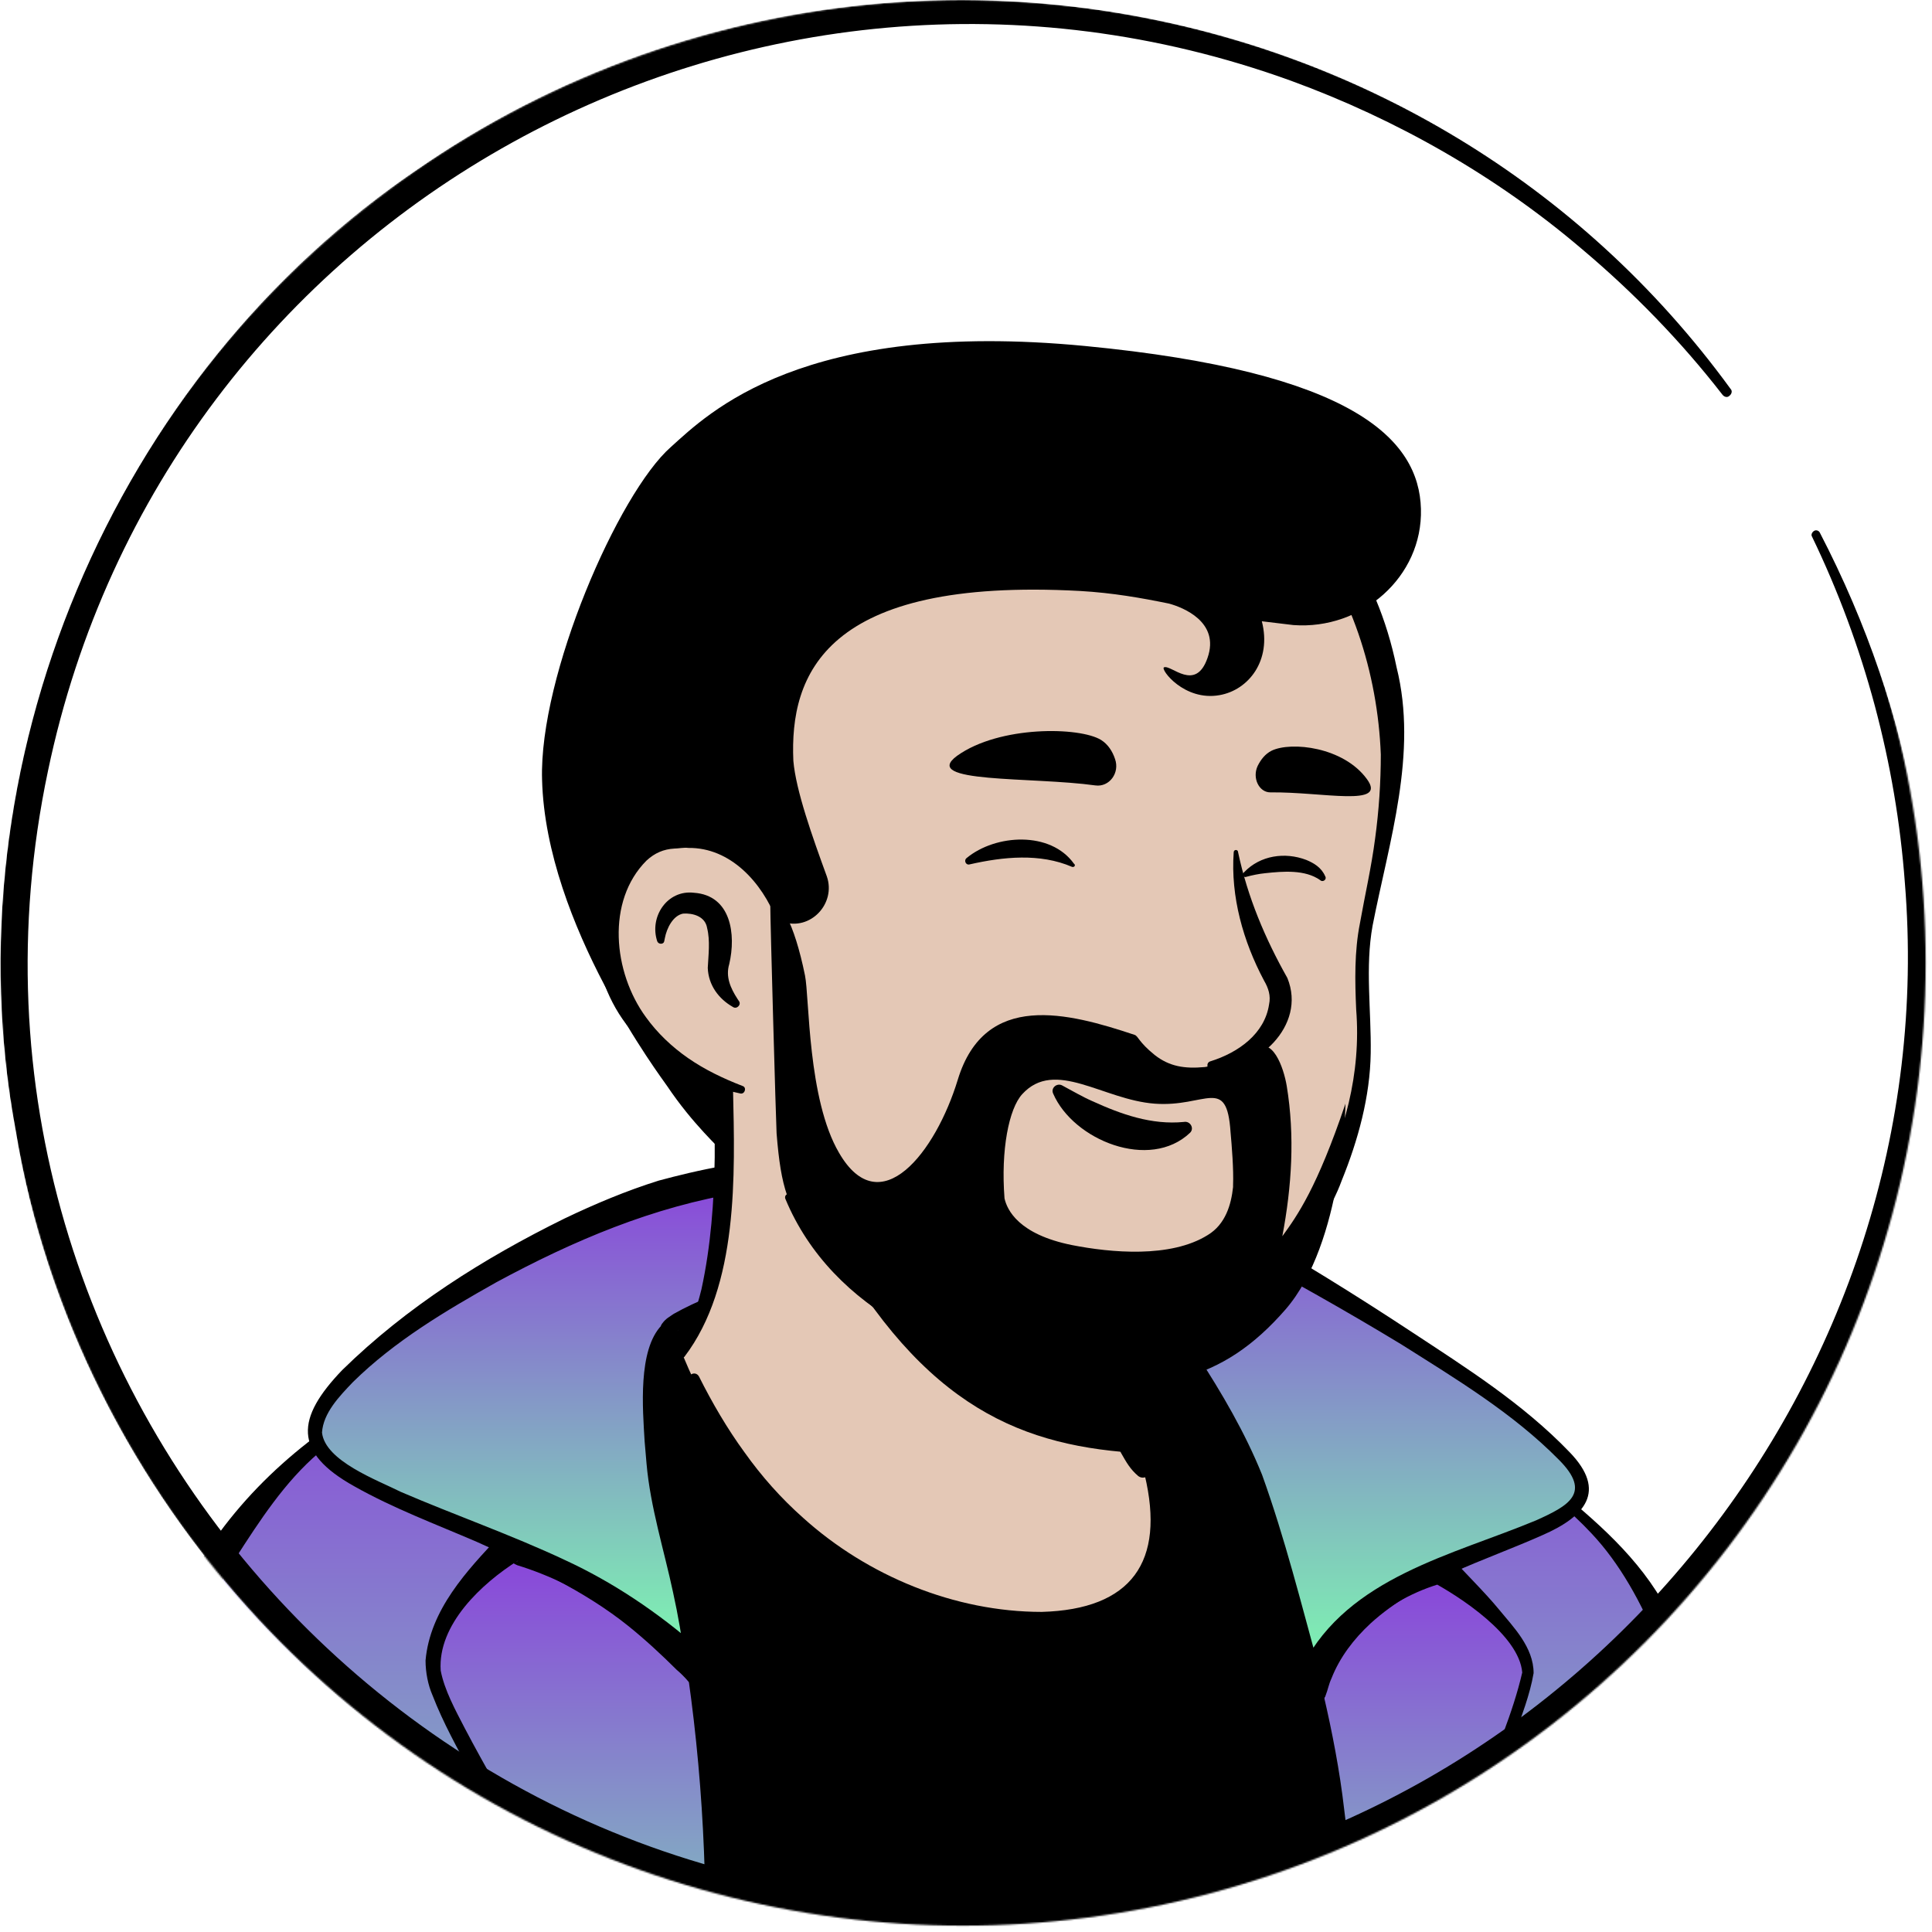 <svg width="1200" height="1200" viewBox="0 0 1200 1200" fill="none" xmlns="http://www.w3.org/2000/svg">
<rect width="1200" height="1200" fill="white"/>
<mask id="mask0_409_3640" style="mask-type:alpha" maskUnits="userSpaceOnUse" x="0" y="0" width="1197" height="1197">
<circle cx="598.033" cy="598.033" r="598.033" fill="white"/>
</mask>
<g mask="url(#mask0_409_3640)">
<path d="M925.883 1091.76C923.138 1093.73 920.001 1095.69 917.256 1097.65C914.118 1099.61 911.373 1101.57 908.236 1103.14C905.491 1104.71 903.138 1106.27 900.393 1107.84C900.001 1108.24 899.609 1108.24 899.216 1108.63C890.197 1114.12 880.785 1119.22 871.373 1123.92C868.628 1125.49 865.491 1127.06 862.746 1128.24C862.746 1128.24 862.354 1128.63 861.962 1128.63C858.824 1130.2 855.687 1131.76 852.55 1133.33C846.275 1136.47 839.609 1139.22 833.334 1141.96C830.197 1143.53 826.667 1144.71 823.53 1145.88C820.393 1147.06 816.864 1148.63 813.726 1149.8C810.589 1150.98 807.06 1152.55 803.922 1153.73C803.922 1153.73 803.922 1153.73 803.53 1153.73C800.393 1154.9 796.864 1156.08 793.726 1157.25C786.667 1159.61 779.216 1161.96 772.158 1164.31C769.805 1165.1 767.06 1165.88 764.707 1166.67C757.256 1169.02 749.805 1170.98 742.354 1172.55C739.609 1173.33 736.864 1173.73 733.726 1174.51C726.667 1176.08 719.216 1177.65 712.158 1179.22C710.589 1179.61 709.413 1179.61 707.844 1180C705.491 1180.39 702.746 1180.78 700.393 1181.18C696.864 1181.57 693.726 1182.35 690.197 1182.74C688.628 1183.14 687.06 1183.14 685.491 1183.53C683.53 1183.92 681.177 1184.31 678.824 1184.31C672.55 1185.1 665.883 1185.88 659.609 1186.67C657.648 1187.06 655.295 1187.06 653.334 1187.45H652.942C650.197 1187.84 647.452 1187.84 644.707 1188.24C641.962 1188.63 639.217 1188.63 636.471 1188.63C634.903 1188.63 632.942 1189.02 631.373 1189.02C628.236 1189.02 625.491 1189.41 622.746 1189.41C618.824 1189.41 615.295 1189.8 611.373 1189.8C607.452 1189.8 603.922 1189.8 600.001 1189.8C597.256 1189.8 594.511 1189.8 591.766 1189.8C426.275 1187.45 277.648 1117.25 171.373 1005.88C171.373 1005.88 171.373 1005.49 170.981 1005.49C159.216 994.902 169.413 938.431 216.864 902.745C276.471 857.647 419.217 829.412 419.217 829.412C419.217 829.412 474.511 820.392 679.609 863.137C799.609 888.235 890.981 924.706 941.962 1023.53C952.55 1043.92 963.138 1075.29 925.883 1091.76Z" fill="#E4C8B6"/>
<path d="M680.785 858.823C756.079 874.118 836.471 890.588 898.432 940.392C919.216 957.255 932.942 981.961 944.315 1005.88C949.805 1017.65 955.295 1029.8 959.609 1042.75C961.962 1051.37 965.491 1061.18 963.53 1071.37C963.138 1074.12 960.785 1077.65 958.824 1079.61C949.805 1088.63 940.001 1094.12 930.197 1101.18C872.55 1141.18 806.275 1169.41 737.648 1184.31C584.707 1217.65 419.216 1191.76 284.707 1111.37C240.001 1084.31 198.824 1051.37 163.53 1012.55C159.609 1007.84 159.609 1000 159.609 994.902C160.001 983.137 163.138 971.765 167.06 961.176C176.471 936.863 188.628 912.549 209.413 895.686C224.315 885.49 240.393 876.863 256.864 869.804C308.628 847.843 363.138 832.549 419.216 826.274C423.922 825.882 424.707 832.549 420.001 833.333C366.275 844.314 312.942 860.784 263.138 883.137C245.099 892.157 225.883 900 211.373 914.118C197.648 929.02 187.844 947.451 180.001 966.274C174.903 977.647 171.373 995.686 172.942 1004.71C197.648 1034.12 226.667 1060 258.04 1082.35C429.805 1202.35 690.589 1210.2 873.334 1110.2C889.805 1101.18 905.883 1090.98 921.177 1080.39C928.628 1075.29 936.471 1070.98 942.354 1065.1C942.746 1064.71 942.354 1065.1 942.354 1065.49C942.354 1065.88 941.962 1066.27 941.962 1066.27C942.354 1061.57 940.785 1055.29 938.824 1049.02C931.765 1026.27 920.393 1002.35 908.236 981.569C889.02 950.588 856.471 930.98 823.53 915.294C800.785 904.706 776.864 896.471 752.55 888.627C728.236 880.784 703.53 874.118 678.824 868.235C672.55 866.667 674.511 857.647 680.785 858.823Z" fill="black"/>
<path d="M349.414 825.882C349.414 825.882 406.669 803.137 417.257 802.353L418.042 811.373C418.042 811.373 372.552 830.98 369.806 834.118C367.454 836.863 349.414 825.882 349.414 825.882Z" fill="#7E5D6D"/>
<path d="M1056.08 1334.9H64.315C64.315 1334.9 70.197 1152.94 129.805 1023.14C174.903 925.098 283.138 860.392 361.962 832.157C384.315 824.313 401.57 815.686 417.648 811.372C417.648 813.333 418.825 827.843 418.825 829.412C418.825 829.412 464.707 761.176 604.707 768.627C669.413 772.157 721.177 789.804 721.177 789.804C728.628 788.235 718.04 826.666 724.707 824.706C727.06 823.921 731.766 847.451 733.727 846.666C784.315 860 846.275 897.647 936.079 972.941C1038.04 1058.43 1056.08 1334.9 1056.08 1334.9Z" fill="black"/>
<path d="M865.099 936.078C890.439 936.078 910.982 915.536 910.982 890.196C910.982 864.856 890.439 844.313 865.099 844.313C839.759 844.313 819.217 864.856 819.217 890.196C819.217 915.536 839.759 936.078 865.099 936.078Z" fill="#FFFF8D"/>
<path d="M258.432 1334.9L240.785 1189.41" stroke="#544D4D" stroke-width="3" stroke-miterlimit="10" stroke-linecap="round" stroke-linejoin="round"/>
<path d="M943.529 1140C943.529 1140 931.764 1168.63 935.294 1197.26C938.823 1225.88 949.019 1267.84 934.509 1334.9" stroke="#544D4D" stroke-width="3" stroke-miterlimit="10" stroke-linecap="round" stroke-linejoin="round"/>
<path d="M349.411 825.885C356.862 823.532 369.803 825.885 373.725 832.551C389.019 857.649 425.882 930.983 441.176 1076.47C453.333 1190.2 434.901 1394.9 434.901 1394.9L54.117 1376.87C54.117 1376.87 65.49 1183.53 98.823 1053.73C131.764 927.845 217.254 871.375 349.411 825.885Z" fill="url(#paint0_linear_409_3640)"/>
<path d="M346.668 817.648C359.609 814.119 375.295 817.256 382.354 829.413C403.53 865.099 416.864 905.099 427.452 945.099C440.001 994.119 448.236 1044.31 452.55 1094.51C458.825 1195.3 452.942 1295.3 445.099 1396.08C444.707 1401.57 440.001 1405.49 434.511 1405.1L53.727 1387.06C48.236 1387.06 43.923 1382.35 43.923 1376.47C47.844 1319.22 53.727 1262.75 61.178 1205.88C69.413 1149.02 78.04 1092.55 94.119 1037.26C131.374 913.727 231.766 856.864 346.668 817.648ZM352.55 834.511C299.609 852.55 241.962 865.491 198.04 902.354C176.864 920.393 161.178 944.707 146.276 967.844C115.295 1014.51 104.315 1070.2 94.903 1125.1C80.393 1208.63 71.766 1293.33 64.707 1377.65C64.707 1377.65 54.903 1367.06 55.295 1367.06L436.079 1385.1L425.491 1394.12C428.629 1344.31 431.766 1294.51 433.334 1244.71C438.432 1121.57 431.766 995.295 387.06 879.609C381.178 865.099 374.903 850.981 366.668 837.648C363.53 834.511 356.079 833.334 352.55 834.511Z" fill="black"/>
<path d="M743.923 849.804C743.923 849.804 865.099 1077.65 829.805 1381.96H1091.37C1091.37 1381.96 1090.2 1140.39 1031.37 1009.02C972.55 878.039 766.668 839.608 766.668 839.608C766.668 839.608 753.727 846.275 743.923 849.804Z" fill="url(#paint1_linear_409_3640)"/>
<path d="M753.334 853.333C754.511 852.157 754.903 849.804 754.511 848.235V847.843C756.472 852.157 758.824 856.471 760.785 860.784C817.256 986.667 844.707 1125.1 846.276 1262.75C846.668 1275.29 845.491 1301.96 845.099 1314.51C844.707 1334.9 841.177 1362.75 840.001 1383.14L830.197 1371.76H1091.77L1081.57 1381.96C1081.57 1352.94 1080 1323.53 1078.43 1294.51C1071.77 1196.08 1057.26 1025.49 988.628 952.549C935.295 895.294 841.177 860.784 765.099 849.412L771.374 848.627C765.883 851.373 759.609 854.118 754.119 856.471L750.981 857.647L750.197 858.039C751.374 857.647 752.942 855.294 753.334 853.333ZM734.511 846.275C736.079 843.529 739.609 840.392 743.138 839.216L745.883 838.039C751.374 835.686 757.256 832.941 762.746 830.196C764.707 829.412 766.668 829.02 768.628 829.804C783.53 834.118 797.648 838.431 811.766 843.137C825.883 848.235 839.609 853.333 853.334 859.216C894.119 876.863 934.119 897.647 968.236 925.882C995.687 948.235 1023.14 972.941 1038.43 1005.88C1066.28 1069.02 1079.22 1137.25 1088.63 1205.1C1096.86 1263.92 1100.79 1322.75 1101.57 1381.96C1101.57 1387.45 1097.26 1392.16 1091.37 1392.16H829.805C823.923 1392.16 819.217 1386.67 820.001 1380.78C821.57 1360.39 824.707 1333.33 825.099 1313.33C825.491 1301.18 826.668 1274.51 826.275 1262.75C825.491 1144.71 803.53 1026.27 761.962 915.686C754.511 896.078 746.275 876.471 737.256 858.039C734.903 854.902 733.726 849.804 734.511 846.275Z" fill="black"/>
<path d="M743.921 849.803L734.509 847.058C734.509 847.058 748.235 840.391 754.117 836.47L757.647 834.509C757.647 834.509 776.47 843.136 783.137 846.273C789.803 849.411 759.999 863.921 759.999 863.921C759.999 863.921 745.097 850.195 743.921 849.803Z" fill="#7E5D6D"/>
<path d="M316.864 960.392C316.864 960.392 262.746 998.431 267.844 1038.82C272.942 1079.22 439.609 1332.16 439.609 1332.16C439.609 1332.16 459.217 1194.9 436.864 1039.61C436.864 1039.61 420.785 1018.04 391.374 996.47C371.766 982.745 347.06 968.627 316.864 960.392Z" fill="url(#paint2_linear_409_3640)"/>
<path d="M318.825 970.588C320.001 970.588 321.177 969.804 322.354 969.019L321.57 969.411C299.217 983.529 271.766 1009.02 273.726 1037.65C276.079 1049.8 282.746 1061.96 288.628 1073.33C301.177 1097.25 314.903 1120.78 329.021 1144.31C357.256 1190.98 387.06 1236.86 417.648 1281.96L448.628 1327.06L430.197 1330.98C433.334 1307.45 435.295 1283.14 436.472 1258.82C440.393 1186.27 437.648 1113.33 427.452 1041.57L429.413 1046.27C414.903 1028.23 396.864 1012.55 378.04 999.607C360.393 987.843 341.57 978.431 321.177 972.157L320.393 971.764C319.217 971.372 319.217 970.98 318.825 970.588ZM315.295 950.588C318.825 950.98 323.138 951.764 326.668 952.941C360.785 963.529 392.158 982.353 418.825 1006.27C428.628 1014.9 436.864 1023.53 445.491 1034.12C446.668 1035.29 447.06 1036.86 447.452 1038.43C457.648 1111.76 460.393 1185.88 456.864 1260C455.687 1284.71 453.726 1309.02 450.589 1334.12C449.805 1343.53 436.864 1346.27 432.158 1338.04C405.883 1294.12 373.726 1241.18 347.844 1197.25C331.374 1169.02 308.236 1130.59 292.942 1102.35C284.315 1086.27 275.295 1070.2 268.628 1052.94C265.883 1046.67 264.315 1038.82 264.315 1031.37C267.06 1000 289.805 975.686 310.589 953.725C310.981 952.157 313.334 950.98 315.295 950.588Z" fill="black"/>
<path d="M950.197 1039.22C951.766 1014.12 893.727 973.334 893.727 973.334C870.589 980.001 854.119 990.589 842.354 1001.96C816.079 1026.67 812.55 1054.51 812.55 1054.51L814.119 1061.57C841.962 1182.75 833.727 1340.39 833.727 1340.39C833.727 1340.39 948.629 1064.31 950.197 1039.22Z" fill="url(#paint3_linear_409_3640)"/>
<path d="M945.49 1038.82C943.529 1015.69 907.058 991.765 887.842 981.569L896.47 983.138C861.176 992.941 829.803 1019.22 822.352 1056.08L821.96 1052.16C827.45 1075.69 832.156 1100 834.901 1123.92C844.313 1196.08 846.274 1268.24 843.529 1340.78C843.529 1341.18 824.313 1336.47 824.313 1336.47C844.313 1294.51 870.587 1232.16 889.019 1188.63C899.607 1163.92 909.411 1138.82 919.215 1113.73C928.627 1089.02 939.607 1064.31 945.49 1038.82ZM952.548 1039.22C950.195 1052.94 945.097 1065.49 940.784 1078.43C927.45 1116.47 912.156 1154.12 898.431 1192.16C885.489 1226.67 861.568 1290.59 849.411 1324.71L842.744 1343.92C838.823 1354.9 822.352 1351.37 823.529 1339.61C826.274 1268.63 824.313 1196.86 814.901 1126.27C812.156 1102.75 807.45 1079.61 802.352 1056.86C801.568 1052.55 803.137 1048.24 804.313 1044.31C815.686 1004.31 851.764 974.51 890.98 963.922C894.117 962.745 897.254 963.53 899.607 965.491C908.627 975.687 922.352 989.02 930.98 999.608C939.999 1010.59 952.548 1023.14 952.548 1039.22Z" fill="black"/>
<path d="M812.552 1052.16C812.552 1052.16 786.277 950.197 773.336 917.648C760.395 885.491 736.081 849.02 734.905 847.06C652.16 769.02 500.787 769.02 530.199 740.001C562.748 707.844 697.65 729.805 746.669 754.118C790.591 777.256 976.473 885.099 982.748 921.177C989.022 961.177 836.866 958.824 812.552 1052.16Z" fill="url(#paint4_linear_409_3640)"/>
<path d="M812.55 1062.35C808.236 1061.96 803.53 1058.04 802.354 1053.73V1053.33L801.962 1051.76L801.177 1048.63L799.609 1041.96C789.413 1002.75 779.609 961.569 766.275 923.529C756.864 898.431 743.138 874.902 728.628 851.765L729.805 852.941C715.687 839.216 698.824 828.235 681.57 818.431C645.883 799.216 607.06 787.059 568.236 775.686C554.903 770.588 522.354 765.098 520.393 748.627C520.393 731.372 547.06 723.921 559.609 721.569C611.373 713.725 664.315 723.137 714.119 736.863C726.668 740.784 739.217 745.098 750.981 750.98C755.295 753.333 767.06 760 771.373 762.353C807.06 782.745 841.962 804.314 876.472 827.059C910.981 849.804 945.883 871.765 974.903 901.961C998.432 926.274 984.315 941.961 958.432 953.333C921.57 969.804 881.177 981.176 851.373 1008.24C840.785 1018.04 832.158 1029.41 827.06 1042.35C825.099 1046.67 825.099 1048.63 823.138 1053.73C821.177 1056.86 816.079 1061.18 812.55 1062.35ZM812.55 1042.35C810.197 1040.78 805.883 1042.35 804.707 1044.31C803.922 1045.88 804.707 1044.31 805.099 1043.92C806.275 1040.78 807.844 1037.25 809.413 1034.12C837.648 979.608 902.354 965.882 954.119 944.314C974.119 935.294 989.021 927.451 968.236 906.667C939.609 877.647 904.315 856.47 870.197 834.902C835.295 813.725 799.609 793.725 763.53 774.51L750.197 767.451C719.609 750.98 685.099 743.921 650.981 738.431C621.177 734.51 558.432 727.451 536.472 748.627C536.472 748.627 536.864 747.843 536.864 746.667C536.864 745.49 536.472 745.098 536.472 744.706C536.472 744.706 537.648 745.882 539.217 746.667C549.413 752.157 561.177 755.294 572.942 758.823C612.55 770.588 652.942 782.745 689.805 802.745C709.021 813.333 727.844 825.49 743.53 841.569C758.824 865.098 773.334 889.804 783.922 916.078C798.04 955.294 808.236 996.078 819.217 1036.08L820.785 1042.74L821.57 1046.27L821.962 1047.84V1048.24C821.177 1044.71 816.079 1041.57 812.55 1042.35Z" fill="black"/>
<path d="M436.865 1040C436.865 1040 409.414 1010.98 376.473 990.587C303.532 945.489 196.473 924.705 195.296 889.803C194.512 850.587 324.708 768.627 410.983 740.783C540.786 704.705 557.649 747.45 559.218 765.489C560.002 774.117 418.434 819.607 419.218 828.627V829.019C419.218 829.019 401.179 834.901 414.12 924.705C417.257 947.058 430.983 985.489 436.865 1040Z" fill="url(#paint5_linear_409_3640)"/>
<path d="M441.179 1049.02C437.649 1050.59 431.767 1049.41 429.022 1046.27L428.63 1045.49L427.453 1044.31C426.277 1042.74 421.963 1038.43 420.394 1037.25C410.982 1027.84 400.786 1018.43 390.59 1010.2C362.355 987.45 329.022 972.548 296.081 957.646C270.59 946.666 244.316 936.862 220.002 923.136C181.963 901.96 183.924 880.783 212.551 850.979C252.551 811.764 300.394 781.568 350.59 756.862C369.414 747.842 389.022 739.607 409.022 733.332C452.551 721.568 554.512 698.822 565.492 763.136C565.492 764.313 565.884 765.097 565.492 766.666C565.1 768.234 564.316 769.019 563.924 769.803C559.218 774.509 552.943 776.862 547.453 779.215C521.963 789.803 495.688 798.43 469.414 807.45C453.335 813.332 436.473 818.038 421.571 826.273C420.786 827.058 419.61 827.842 420.002 829.018C412.943 834.901 413.335 845.489 412.159 853.724C411.375 879.999 415.688 907.45 421.571 932.94C428.63 958.43 437.257 985.097 442.355 1011.37C443.924 1019.61 446.277 1027.06 445.884 1035.29C445.1 1040.39 443.139 1045.49 441.179 1049.02ZM432.551 1030.98C430.59 1029.41 427.061 1029.8 425.492 1031.37C423.532 1017.25 421.179 1003.14 418.041 989.018C412.551 963.136 403.924 936.077 401.571 909.019L400.394 895.293C399.218 875.293 396.081 838.43 410.983 823.136C412.159 822.352 412.159 821.568 416.081 819.999L409.022 829.411C408.63 827.45 410.59 822.744 411.375 821.96C413.728 818.822 415.688 818.038 418.433 816.077C432.943 807.842 448.63 802.352 463.924 796.077C481.179 789.411 523.924 772.94 540.394 765.881C543.924 764.313 548.63 762.352 551.375 760.391C550.59 761.567 550.198 761.567 549.414 764.313C549.022 765.097 549.414 768.626 549.022 766.666C543.532 730.587 487.061 736.862 459.61 740.783C405.884 749.411 356.081 770.587 308.237 796.469C276.865 814.117 245.1 832.94 219.218 858.43C210.59 867.45 200.786 877.646 200.002 889.803C201.963 907.45 234.12 919.215 249.022 926.666C282.747 941.175 317.649 953.332 350.983 969.019C380.786 982.744 408.63 1001.57 433.335 1023.14C436.081 1025.49 440.786 1029.8 443.139 1032.16C442.747 1031.37 440.002 1029.8 437.649 1029.41C436.081 1029.8 434.12 1030.19 432.551 1030.98Z" fill="black"/>
<path d="M717.644 963.138C709.409 1003.53 656.076 1027.84 566.272 991.373C472.939 953.726 432.546 863.922 422.35 837.255C477.644 733.726 439.213 661.961 439.213 661.961C566.664 650.981 678.037 800 678.037 800L695.292 873.726C696.86 880 699.997 885.491 704.703 889.412C712.939 903.922 722.743 937.255 717.644 963.138Z" fill="#E4C8B6"/>
<path d="M420.391 838.432C427.842 827.059 432.548 813.726 435.685 800.785C441.568 773.726 443.529 746.275 443.921 718.824V708.628C442.744 698.432 439.215 687.844 435.293 678.432C430.195 665.883 448.627 658.04 454.509 670.589C455.293 672.157 455.293 674.902 455.293 676.471C456.47 729.804 458.823 798.432 425.097 842.746C422.744 845.099 418.038 841.569 420.391 838.432Z" fill="black"/>
<path d="M682.351 799.216C688.233 802.746 690.194 807.452 690.978 812.158C693.331 821.569 692.547 831.766 694.9 841.569C696.861 850.981 702.743 860.001 704.312 869.805C706.272 880.001 712.155 901.569 714.508 912.158C715.292 914.511 713.723 917.256 710.978 917.648C709.41 918.04 708.233 917.648 707.057 916.864C701.959 912.55 699.606 908.236 696.469 902.746C691.371 893.334 687.841 884.707 684.704 874.118C681.959 864.707 683.135 854.511 680.782 844.707C678.821 835.295 673.331 826.275 671.37 816.471C670.194 811.765 669.802 806.667 673.331 800.785C675.684 798.432 679.606 797.648 682.351 799.216Z" fill="black"/>
<path d="M710.587 902.745C635.685 898.824 574.509 875.294 514.901 769.02C565.097 813.334 624.313 830.196 686.666 838.04L694.901 874.118C696.47 880.392 705.882 898.824 710.587 902.745Z" fill="black"/>
<path d="M707.452 888.236C720.785 913.334 728.628 944.706 720.393 972.549C714.118 992.157 696.079 1006.67 676.471 1012.16C630.981 1024.31 578.432 1005.1 538.04 983.53C488.236 955.687 451.373 909.02 427.844 858.04C426.275 854.118 431.765 850.981 434.118 854.902C442.354 871.373 451.765 887.451 462.354 901.961C472.942 916.863 485.099 930.589 498.824 942.745C538.824 978.824 592.942 1001.18 647.06 1001.18C702.746 999.608 723.922 970.196 710.981 916.079C709.02 907.451 705.883 898.432 701.569 890.981C699.216 887.843 705.099 884.314 707.452 888.236Z" fill="black"/>
<path d="M859.215 417.255C866.274 450.196 869.803 476.863 850.587 564.706C831.764 652.157 877.646 670.196 769.019 810.196C724.705 867.451 617.254 851.373 530.195 792.157C500.783 772.157 488.234 720.785 466.274 684.314C449.019 655.687 441.176 685.49 418.431 660.785C387.45 627.059 350.195 559.216 368.627 439.216C398.431 244.706 552.548 221.961 666.666 243.53C781.568 265.49 840.391 330.588 859.215 417.255Z" fill="#E4C8B6"/>
<path d="M438.038 695.686C429.019 680.392 417.254 667.059 406.274 652.941C395.685 638.432 387.058 622.353 379.999 605.883C333.333 491.373 351.372 330.196 465.882 262.745C513.333 235.294 570.587 228.628 623.921 232.941C738.038 241.177 842.744 293.726 867.45 414.51C880.784 467.843 862.744 522.745 852.548 574.902C847.842 600.785 851.764 627.451 851.372 654.118C850.98 681.177 843.529 708.235 833.333 733.334C827.058 750.588 816.078 765.882 804.705 780C785.882 802.745 767.058 825.883 743.136 843.53C737.646 847.451 727.842 849.412 721.176 850.196C702.744 852.941 684.705 853.726 666.274 852.549C594.117 849.412 516.862 814.51 487.842 744.706C486.666 741.961 490.587 740 492.156 742.353C529.803 801.961 598.823 831.373 667.45 835.294C688.627 836.471 710.195 836.079 730.98 831.765C741.176 826.667 750.195 817.647 758.823 809.412C779.999 788.235 801.568 765.49 816.862 739.608C835.293 704.706 845.489 666.667 842.352 627.059C841.568 609.412 841.176 590.981 844.705 573.334C847.842 555.686 851.764 538.824 854.117 520.785C856.47 503.53 857.646 485.883 857.646 468.628C855.685 418.039 839.215 365.883 807.058 326.667C736.078 238.432 568.235 215.294 473.725 275.686C414.117 312.549 386.274 381.569 377.254 448.628C363.529 529.02 367.45 608.235 431.372 666.667L450.195 686.275C457.646 694.902 444.313 705.098 438.038 695.686Z" fill="black"/>
<path d="M484.311 570.98C484.311 570.98 472.155 512.157 414.9 519.215C365.488 525.49 348.233 643.921 460.39 676.863" fill="#E4C8B6"/>
<path d="M455.293 625.49C446.274 620.392 439.999 611.765 439.607 601.176C439.999 593.333 441.176 584.314 439.215 576.471C438.038 569.02 430.195 567.059 424.313 567.451C418.038 568.627 414.117 576.471 412.94 582.745C412.94 583.137 412.548 584.314 412.548 584.706C412.156 586.667 409.019 586.667 408.235 584.706C403.137 569.412 414.509 552.549 430.98 554.51C454.117 556.078 457.254 580.392 452.94 598.823C450.587 606.667 453.725 613.725 458.038 620.392L458.823 621.569C460.784 623.921 457.646 627.059 455.293 625.49Z" fill="black"/>
<path d="M769.018 529.412C774.9 557.255 785.881 583.137 799.606 607.451C811.763 637.255 780.39 665.49 752.547 664.313C749.41 664.313 749.018 660 751.763 659.215C769.41 653.725 785.488 641.961 788.234 623.921C789.41 618.431 787.841 613.725 785.096 609.019C772.155 584.706 764.312 556.862 766.273 529.412C766.273 527.451 769.018 527.451 769.018 529.412Z" fill="black"/>
<path d="M482.352 571.373C473.332 548.235 453.725 526.275 427.45 526.667C425.097 526.275 421.176 527.059 418.823 527.059C412.156 527.451 406.666 529.804 401.568 534.51C376.47 559.608 380.783 603.922 401.176 631.765C408.234 641.569 417.254 650.196 427.45 657.255C437.646 664.314 449.019 669.804 461.176 674.51C463.921 675.294 462.744 679.608 459.999 679.216C433.725 673.726 408.627 660.784 391.372 639.216C364.705 607.059 359.215 553.333 390.979 521.961C398.038 515.686 407.842 510.98 417.646 510.98C420.783 510.98 425.489 510.196 428.627 510.98C445.097 511.765 460.783 520 470.979 532.941C479.999 543.922 485.097 557.255 486.666 570.588C486.666 572.941 483.136 573.726 482.352 571.373Z" fill="black"/>
<path d="M739.216 703.529C714.118 727.451 666.667 708.235 654.118 679.216C652.549 675.686 656.471 672.549 659.608 674.117C666.275 677.647 672.157 681.176 678.432 683.921C696.471 692.157 715.294 698.823 735.294 696.863C739.216 696.078 741.961 700.784 739.216 703.529Z" fill="black"/>
<path d="M680.39 487.843C689.018 489.02 695.685 480 692.547 471.373C690.979 466.667 688.234 462.353 683.92 459.608C670.587 451.373 620.783 450.589 594.508 469.412C570.979 486.667 641.175 482.353 680.39 487.843Z" fill="black"/>
<path d="M789.018 492.157C781.959 492.157 777.645 483.138 781.175 475.687C783.135 471.765 785.881 468.236 789.802 466.275C801.959 460.393 834.508 463.922 849.018 483.922C861.959 501.569 821.567 491.765 789.018 492.157Z" fill="black"/>
<path d="M665.881 538.432C645.881 529.804 623.136 532.157 602.351 536.863C599.998 537.647 598.43 534.51 600.391 532.941C618.43 518.04 652.547 516.079 667.057 536.471C668.234 537.255 667.449 538.824 665.881 538.432Z" fill="black"/>
<path d="M819.998 546.667C810.586 540 796.861 541.177 785.881 542.353C781.959 542.746 778.037 543.53 773.724 544.706C772.547 545.099 771.371 543.138 772.155 542.353L772.939 541.569C782.743 531.373 798.037 529.02 811.371 534.118C816.077 536.079 820.783 538.824 823.135 544.314C824.312 546.275 821.567 548.236 819.998 546.667Z" fill="black"/>
<path d="M673.943 214.902C498.256 198.039 439.825 256.863 416.688 277.647C384.139 306.275 334.727 419.608 336.688 484.314C339.041 574.51 411.198 669.804 414.335 674.51C430.413 698.432 446.884 712.941 451.198 718.039C448.845 709.412 444.923 678.432 448.452 672.941C350.413 635.294 368.06 525.883 415.903 519.608C466.1 513.334 481.786 558.039 484.531 569.02C484.531 569.02 484.531 570.196 484.923 572.157C485.315 572.157 485.707 572.549 486.099 572.549C503.354 578.432 519.433 561.177 513.55 544.314C504.531 519.608 494.335 490.981 492.766 472.549C490.413 419.216 511.982 358.432 670.805 367.059C691.198 368.235 708.845 371.373 726.099 374.902C734.727 377.255 757.864 386.275 750.021 408.628C742.57 430.196 727.276 412.549 722.962 414.51C720.609 415.686 735.511 435.686 757.472 431.765C775.511 428.628 790.021 410.196 783.747 385.883C790.021 386.667 796.688 387.451 803.354 388.235C845.707 391.373 883.747 358.432 882.57 316.079C881.394 272.941 841.001 230.981 673.943 214.902Z" fill="black"/>
<path d="M452.376 719.608C452.376 719.216 451.984 718.823 451.199 717.647C451.984 720 452.376 720.784 452.376 719.608Z" fill="black"/>
<path d="M796.471 767.864C802.353 736.883 804.314 705.511 799.216 674.53C797.255 662.766 790.196 643.158 779.216 651.785C774.902 655.315 752.549 662.373 748.235 662.766C735.686 663.942 726.275 662.373 717.255 655.315C707.059 647.079 707.059 643.55 704.706 642.766C663.529 629.04 611.765 615.315 594.902 670.609C581.177 715.707 546.667 760.02 521.176 716.099C501.569 682.766 502.745 619.236 500 605.903C493.333 572.962 483.922 556.883 478.431 561.589C478.431 572.177 481.961 697.275 482.353 703.942C485.098 738.452 489.412 749.432 505.098 771.785C520.784 794.138 575.686 854.922 647.059 860.02C718.824 865.119 758.431 859.236 798.431 813.354C834.51 771.785 835.686 685.511 835.686 685.511C818.039 737.668 805.882 754.922 796.471 767.864ZM634.902 679.628C655.294 657.275 685.098 683.158 717.255 685.511C749.02 687.864 761.961 667.864 764.314 703.158C765.098 711.785 766.275 726.295 765.882 736.099C765.882 736.491 765.882 736.883 765.882 737.275C764.706 748.256 761.177 760.413 750.196 767.079C727.059 781.589 689.804 778.06 665.882 773.354C632.549 766.687 625.49 751.393 623.922 744.334C621.569 714.138 626.667 688.648 634.902 679.628Z" fill="black"/>
<path d="M1130.2 330.588C1368.24 789.02 949.804 1306.27 450.981 1180C227.059 1124.31 47.059 930.196 9.804 702.353C-32.549 475.686 69.804 232.157 261.177 103.922C523.53 -76.47 887.059 -16.47 1074.9 241.569C1076.08 242.745 1075.69 244.706 1074.12 245.883C1072.94 247.059 1070.98 246.667 1069.8 245.098C1043.92 211.765 1014.51 181.569 982.353 154.51C929.412 109.412 867.451 74.118 801.961 50.196C468.628 -70.588 102.745 130.196 29.804 478.824C-52.549 869.412 279.608 1229.02 675.686 1175.29C981.177 1136.86 1208.24 854.902 1183.14 548.235C1177.65 474.118 1158.04 400.785 1125.49 333.334C1124.71 332.157 1125.49 330.588 1126.67 329.804C1127.84 329.02 1129.41 329.412 1130.2 330.588Z" fill="black"/>
</g>
<defs>
<linearGradient id="paint0_linear_409_3640" x1="249.721" y1="824.996" x2="249.721" y2="1394.9" gradientUnits="userSpaceOnUse">
<stop stop-color="#8A42DB"/>
<stop offset="1" stop-color="#7DFFAF"/>
</linearGradient>
<linearGradient id="paint1_linear_409_3640" x1="917.648" y1="839.608" x2="917.648" y2="1381.96" gradientUnits="userSpaceOnUse">
<stop stop-color="#8A42DB"/>
<stop offset="1" stop-color="#7DFFAF"/>
</linearGradient>
<linearGradient id="paint2_linear_409_3640" x1="357.535" y1="960.392" x2="357.535" y2="1332.16" gradientUnits="userSpaceOnUse">
<stop stop-color="#8A42DB"/>
<stop offset="1" stop-color="#7DFFAF"/>
</linearGradient>
<linearGradient id="paint3_linear_409_3640" x1="881.389" y1="973.334" x2="881.389" y2="1340.39" gradientUnits="userSpaceOnUse">
<stop stop-color="#8A42DB"/>
<stop offset="1" stop-color="#7DFFAF"/>
</linearGradient>
<linearGradient id="paint4_linear_409_3640" x1="754.7" y1="723.897" x2="754.7" y2="1052.16" gradientUnits="userSpaceOnUse">
<stop stop-color="#8A42DB"/>
<stop offset="1" stop-color="#7DFFAF"/>
</linearGradient>
<linearGradient id="paint5_linear_409_3640" x1="377.257" y1="726.744" x2="377.257" y2="1040" gradientUnits="userSpaceOnUse">
<stop stop-color="#8A42DB"/>
<stop offset="1" stop-color="#7DFFAF"/>
</linearGradient>
</defs>
</svg>

